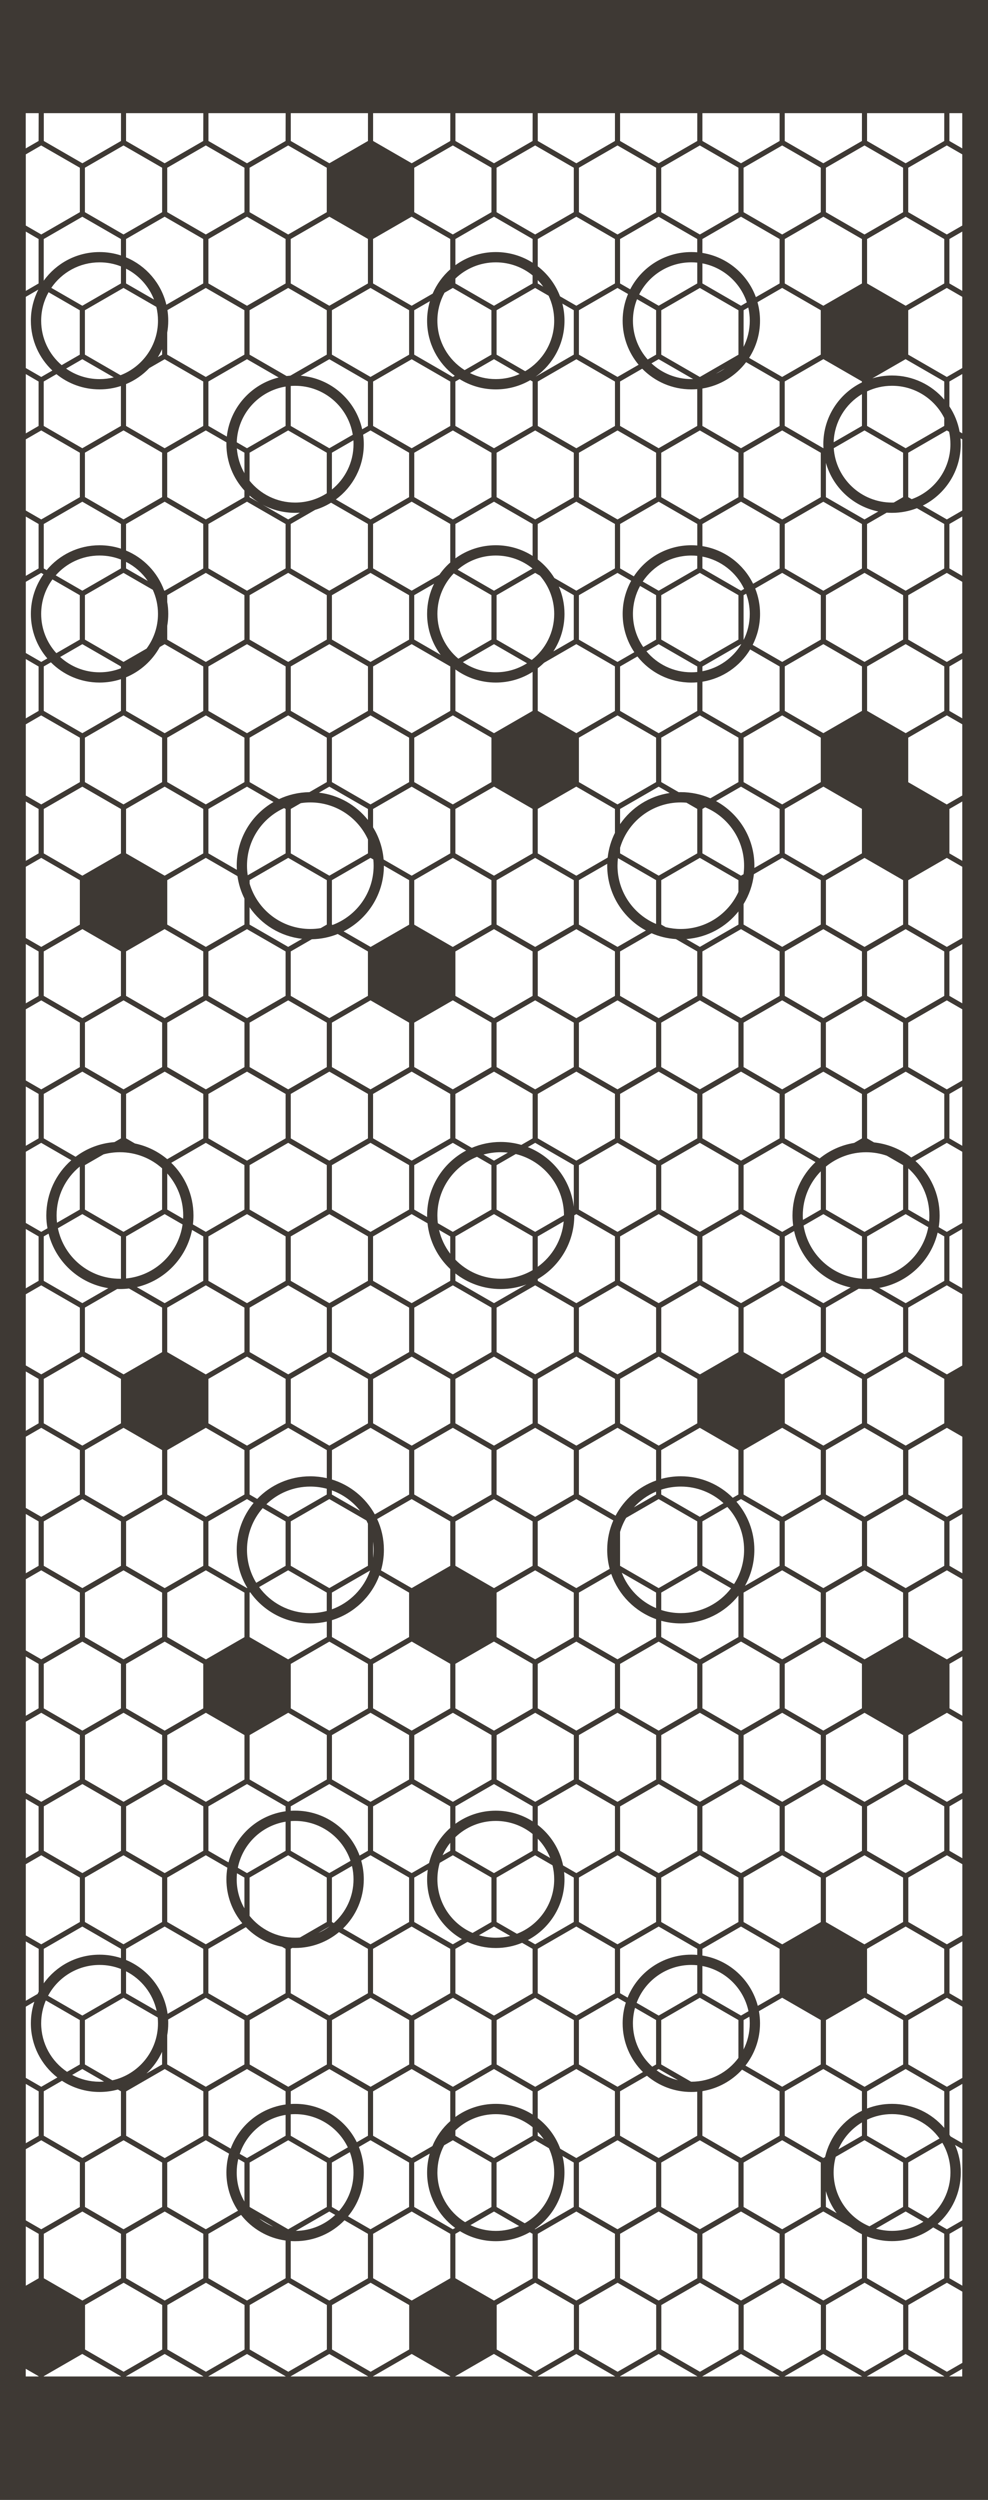<ns0:svg xmlns:dc="http://purl.org/dc/elements/1.1/" xmlns:ns0="http://www.w3.org/2000/svg" xmlns:ns1="http://sodipodi.sourceforge.net/DTD/sodipodi-0.dtd" xmlns:ns2="http://www.inkscape.org/namespaces/inkscape" xmlns:ns4="http://creativecommons.org/ns#" xmlns:rdf="http://www.w3.org/1999/02/22-rdf-syntax-ns#" height="128.5mm" id="svg10626" version="1.1" viewBox="0 0 50.8 128.5" width="50.8mm" ns1:docname="bees.svg" ns2:version="1.1 (c4e8f9e, 2021-05-24)">
  <ns0:defs id="defs10630" />
  <ns1:namedview bordercolor="#eeeeee" borderopacity="1" id="namedview10628" pagecolor="#505050" showborder="false" showgrid="false" showguides="false" units="mm" ns2:current-layer="g10847" ns2:cx="21.251938" ns2:cy="237.83419" ns2:document-rotation="0" ns2:document-units="mm" ns2:pagecheckerboard="true" ns2:pageopacity="0.97647059" ns2:pageshadow="0" ns2:window-height="1003" ns2:window-maximized="0" ns2:window-width="1328" ns2:window-x="0" ns2:window-y="25" ns2:zoom="1.5998541" />
  
  <ns0:title id="title10525">Artboard</ns0:title>
  <ns0:desc id="desc10527">Created with Sketch.</ns0:desc>
  <ns0:g id="g10839" style="display:inline" ns2:groupmode="layer" ns2:label="F.Cu">
    <ns0:path d="M 1.323,122.154 H 1.984 v -0.014 L 1.323,121.759 Z m 4.895,0 v -0.01 l -1.988,-1.147 -1.981,1.143 v 0.014 z m 4.233,0 v -0.01 l -1.984,-1.145 -1.984,1.145 v 0.01 z m 4.233,0 v -0.01 L 12.7,121 l -1.984,1.145 v 0.01 z m 4.233,0 v -0.01 l -1.984,-1.145 -1.984,1.145 v 0.01 z m 4.233,0 v -0.014 l -1.981,-1.143 -1.988,1.147 v 0.01 z m 4.233,0 v -0.01 l -1.988,-1.147 -1.981,1.143 v 0.014 z m 4.233,0 v -0.01 l -1.984,-1.145 -1.984,1.145 v 0.01 z m 4.233,0 v -0.01 l -1.984,-1.145 -1.984,1.145 v 0.01 z m 4.233,0 v -0.01 L 38.1,121 l -1.984,1.145 v 0.01 z m 4.233,0 v -0.01 l -1.984,-1.145 -1.984,1.145 v 0.01 z m 4.233,0 v -0.01 l -1.984,-1.145 -1.984,1.145 v 0.01 z m 0.926,0 v -0.391 l -0.661,0.382 v 0.01 z M 50.8,1.06e-6 V 128.5 H 0 V 1.06e-6 Z M 49.477,70.19 v -3.664 l -0.794,-0.458 -1.984,1.145 v 2.285 l 1.988,1.147 z m 0,-3.97 V 63.171 l -0.661,0.382 v 2.285 z m 0,-3.358 v -3.659 l -0.794,-0.458 -1.614,0.931 c 0.764,0.692 1.244,1.691 1.244,2.803 0,0.204 -0.016,0.405 -0.047,0.6 l 0.418,0.241 z m 0,-3.966 v -3.049 l -0.661,0.382 v 2.285 z m 0,-3.358 v -3.659 l -0.794,-0.458 -1.984,1.145 v 2.285 l 1.984,1.145 z m 0,-3.966 v -3.049 l -0.661,0.382 v 2.285 z m 0,-3.358 v -3.659 l -0.794,-0.458 -1.984,1.145 v 2.285 l 1.984,1.145 z m 0,-3.966 v -3.049 l -0.661,0.382 v 2.285 z m 0,-3.358 V 37.23 l -0.794,-0.458 -1.984,1.145 v 2.29 l 1.981,1.143 z m 0,-3.966 v -3.049 l -0.661,0.382 v 2.285 z m 0,-3.358 v -3.659 l -0.794,-0.458 -1.984,1.145 v 2.285 l 1.984,1.145 z m 0,-3.966 v -3.049 l -0.661,0.382 v 2.285 z m 0,-3.358 v -3.659 l -0.092,-0.053 c 0.008,0.099 0.013,0.2 0.013,0.302 0,1.381 -0.793,2.576 -1.949,3.156 l 1.235,0.712 z m 0,-3.966 v -3.049 l -0.661,0.382 v 1.28 c 0.257,0.389 0.439,0.832 0.525,1.308 z m 0,-3.358 v -3.659 l -0.794,-0.458 -1.984,1.145 v 2.285 l 1.984,1.145 z m 0,-3.966 v -3.049 l -0.661,0.382 v 2.285 z m 0,-3.358 V 7.935 l -0.794,-0.458 -1.984,1.145 v 2.285 l 1.984,1.145 z m 0,-3.966 V 5.817 H 48.816 V 7.247 Z M 48.551,5.817 h -3.969 v 1.43 l 1.984,1.145 1.984,-1.145 z m -4.233,0 h -3.969 v 1.43 l 1.984,1.145 1.984,-1.145 z m -4.233,0 H 36.116 V 7.247 L 38.1,8.392 40.084,7.247 Z m -4.233,0 h -3.969 v 1.43 l 1.984,1.145 1.984,-1.145 z m -4.233,0 h -3.969 v 1.43 l 1.984,1.145 1.984,-1.145 z m -4.233,0 h -3.969 V 7.247 L 25.4,8.392 27.384,7.247 Z m -4.233,0 h -3.969 v 1.43 l 1.984,1.145 1.984,-1.145 z m -4.233,0 h -3.969 v 1.43 l 1.984,1.145 1.984,-1.145 z m -4.233,0 h -3.969 V 7.247 L 12.7,8.392 14.684,7.247 Z m -4.233,0 H 6.482 v 1.43 l 1.984,1.145 1.984,-1.145 z m -4.233,0 h -3.969 v 1.43 l 1.984,1.145 1.984,-1.145 z m -4.233,0 H 1.323 V 7.628 L 1.984,7.247 Z m -0.661,2.118 v 3.659 l 0.794,0.458 1.984,-1.145 V 8.622 L 2.117,7.477 Z m 0,3.969 V 14.952 L 1.984,14.571 v -2.285 z m 0,3.355 v 3.659 l 0.794,0.458 0.572,-0.33 C 2.01,18.403 1.587,17.494 1.587,16.486 c 0,-0.576 0.138,-1.12 0.383,-1.601 z m 0,3.969 v 3.049 L 1.984,21.895 v -2.285 z m 0,3.355 v 3.659 l 0.794,0.458 1.984,-1.145 v -2.285 l -1.984,-1.145 z m 0,3.969 v 3.049 L 1.984,29.219 v -2.285 z m 0,3.355 v 3.659 l 0.794,0.458 0.312,-0.18 C 1.904,33.228 1.587,32.429 1.587,31.557 c 0,-0.76 0.24,-1.463 0.649,-2.039 l -0.119,-0.069 z m 0,3.969 v 3.049 L 1.984,36.543 v -2.285 z m 0,3.355 v 3.659 l 0.794,0.458 1.984,-1.145 V 37.917 L 2.117,36.773 Z m 0,3.969 v 3.049 L 1.984,43.867 v -2.285 z m 0,3.355 v 3.659 l 0.794,0.458 1.984,-1.145 v -2.285 l -1.984,-1.145 z m 0,3.969 v 3.049 L 1.984,51.191 v -2.285 z m 0,3.355 v 3.659 l 0.794,0.458 1.984,-1.145 v -2.285 l -1.984,-1.145 z m 0,3.969 v 3.049 L 1.984,58.514 v -2.285 z m 0,3.355 v 3.659 l 0.794,0.458 0.321,-0.185 C 2.401,62.921 2.381,62.702 2.381,62.478 c 0,-1.131 0.497,-2.147 1.285,-2.84 L 2.117,58.744 Z m 0,3.969 v 3.049 L 1.984,65.838 v -2.285 z m 0,3.355 v 3.659 l 0.794,0.458 1.984,-1.145 v -2.285 l -1.984,-1.145 z m 0,3.969 V 73.544 L 1.984,73.162 v -2.285 z m 0,3.355 v 3.659 l 0.794,0.458 1.984,-1.145 v -2.285 l -1.984,-1.145 z m 0,3.969 v 3.049 L 1.984,80.486 v -2.285 z m 0,3.355 v 3.659 l 0.794,0.458 1.984,-1.145 v -2.285 l -1.984,-1.145 z m 0,3.969 v 3.049 L 1.984,87.81 v -2.285 z m 0,3.355 v 3.659 l 0.794,0.458 1.984,-1.145 v -2.285 l -1.984,-1.145 z m 0,3.969 v 3.049 L 1.984,95.134 v -2.285 z m 0,3.355 v 3.659 l 0.794,0.458 1.984,-1.145 V 96.509 l -1.984,-1.145 z m 0,3.969 v 3.049 l 0.604,-0.348 c 0.018,-0.039 0.038,-0.077 0.058,-0.116 v -2.203 z m 0,3.355 v 3.659 l 0.794,0.458 0.829,-0.478 C 2.119,106.139 1.587,105.133 1.587,104.003 c 0,-0.389 0.063,-0.763 0.179,-1.113 z m 0,3.969 v 3.049 l 0.661,-0.382 v -2.285 z m 0,3.355 v 3.659 l 0.794,0.458 1.984,-1.145 v -2.285 l -1.984,-1.145 z m 0,3.969 v 3.049 l 0.661,-0.382 v -2.285 z m 48.154,7.014 v -3.659 l -0.794,-0.458 -1.984,1.145 v 2.285 l 1.984,1.145 z m 0,-3.966 v -3.049 l -0.661,0.382 v 2.285 z m 0,-3.358 v -3.659 l -0.376,-0.217 c 0.191,0.434 0.296,0.913 0.296,1.417 0,1.052 -0.46,1.996 -1.19,2.642 l 0.476,0.274 z m 0,-3.966 v -3.049 l -0.661,0.382 v 2.232 c 0.018,0.028 0.037,0.056 0.054,0.085 z m 0,-3.358 v -3.659 l -0.794,-0.458 -1.984,1.145 v 2.285 l 1.984,1.145 z m 0,-3.966 v -3.049 l -0.661,0.382 v 2.285 z m 0,-3.358 v -3.659 l -0.794,-0.458 -1.984,1.145 v 2.285 l 1.984,1.145 z m 0,-3.966 v -3.049 l -0.661,0.382 v 2.285 z m 0,-3.358 v -3.659 l -0.794,-0.458 -1.984,1.145 v 2.285 l 1.984,1.145 z m 0,-3.966 v -3.049 l -0.661,0.382 v 2.285 z m 0,-3.358 v -3.659 l -0.794,-0.458 -1.984,1.145 v 2.29 l 1.981,1.143 z m 0,-3.966 v -3.049 l -0.661,0.382 v 2.285 z m 0,-3.358 v -3.659 l -0.794,-0.458 -1.984,1.145 v 2.285 l 1.984,1.145 z M 5.85,19.397 4.233,18.464 3.399,18.946 c 0.487,0.341 1.08,0.541 1.72,0.541 0.252,0 0.497,-0.031 0.73,-0.089 z m 0.347,-0.11 c 1.126,-0.433 1.926,-1.524 1.926,-2.802 0,-0.245 -0.029,-0.483 -0.085,-0.711 l -1.688,-0.974 -1.984,1.145 v 2.285 z m 1.723,-3.887 c -0.268,-0.69 -0.784,-1.256 -1.438,-1.59 v 0.76 z M 6.218,13.692 C 5.878,13.558 5.507,13.485 5.12,13.485 c -1.031,0 -1.941,0.519 -2.482,1.311 l 1.595,0.92 1.984,-1.145 z M 2.498,15.021 c -0.243,0.433 -0.381,0.933 -0.381,1.465 0,0.914 0.409,1.732 1.053,2.283 l 0.931,-0.537 v -2.285 z m 0.403,4.212 -0.653,0.377 v 2.285 l 1.984,1.145 1.984,-1.145 V 19.841 C 5.872,19.954 5.503,20.015 5.12,20.015 c -0.84,0 -1.612,-0.293 -2.218,-0.783 z m -0.653,-4.804 c 0.641,-0.892 1.688,-1.473 2.871,-1.473 0.383,0 0.752,0.061 1.098,0.174 v -0.844 l -1.984,-1.145 -1.984,1.145 z m 4.233,-1.201 c 1.029,0.43 1.81,1.333 2.073,2.436 l 1.895,-1.094 v -2.285 l -1.984,-1.145 -1.984,1.145 z m 2.128,2.711 c 0.028,0.178 0.042,0.361 0.042,0.546 0,0.209 -0.018,0.413 -0.053,0.612 v 1.133 l 1.984,1.145 1.984,-1.145 V 15.945 L 10.583,14.801 Z M 8.334,17.95 C 8.27,18.091 8.196,18.227 8.115,18.358 l 0.22,-0.127 z m -0.656,0.969 c -0.335,0.351 -0.741,0.634 -1.196,0.824 v 2.152 l 1.984,1.145 1.984,-1.145 v -2.285 l -1.984,-1.145 z m -1.46,15.431 v -0.093 l -1.984,-1.145 -1.141,0.658 c 0.534,0.489 1.246,0.787 2.027,0.787 0.388,0 0.758,-0.073 1.098,-0.207 z m 1.317,-1.01 c 0.369,-0.499 0.588,-1.116 0.588,-1.784 0,-0.442 -0.096,-0.862 -0.267,-1.239 l -1.505,-0.869 -1.984,1.145 v 2.285 l 1.984,1.145 z m 0.064,-3.477 C 7.316,29.45 6.932,29.111 6.482,28.882 v 0.337 z M 6.218,28.762 c -0.34,-0.134 -0.71,-0.207 -1.098,-0.207 -0.898,0 -1.704,0.394 -2.255,1.019 l 1.368,0.789 1.984,-1.145 z m -3.521,1.021 c -0.365,0.497 -0.58,1.11 -0.58,1.773 0,0.777 0.295,1.484 0.78,2.017 l 1.205,-0.695 v -2.285 z m -0.081,4.262 -0.366,0.211 v 2.285 l 1.984,1.145 1.984,-1.145 v -1.63 c -0.346,0.113 -0.715,0.174 -1.098,0.174 -0.979,0 -1.865,-0.398 -2.504,-1.041 z M 2.399,29.305 c 0.648,-0.781 1.626,-1.278 2.721,-1.278 0.383,0 0.752,0.061 1.098,0.174 v -1.267 l -1.984,-1.145 -1.984,1.145 v 2.285 z m 4.083,-1.006 c 0.905,0.379 1.619,1.123 1.957,2.049 l 0.027,0.016 1.984,-1.145 v -2.285 l -1.984,-1.145 -1.984,1.145 z m 2.117,2.645 c 0.035,0.199 0.053,0.403 0.053,0.612 0,0.209 -0.018,0.413 -0.053,0.612 v 0.71 l 1.984,1.145 1.984,-1.145 v -2.285 l -1.984,-1.145 -1.984,1.145 z m -0.383,2.313 c -0.383,0.696 -0.995,1.248 -1.733,1.557 v 1.728 l 1.984,1.145 1.984,-1.145 V 34.257 L 8.467,33.112 Z m -1.998,32.473 v -2.177 l -1.984,-1.145 -1.257,0.725 c 0.303,1.482 1.615,2.597 3.188,2.597 0.018,0 0.035,-1.4e-4 0.053,-5.29e-4 z m 0.265,-0.015 C 7.978,65.571 9.178,64.414 9.387,62.939 l -0.92,-0.531 -1.984,1.145 z m 2.933,-3.07 c 0.003,-0.055 0.004,-0.111 0.004,-0.167 0,-0.828 -0.31,-1.584 -0.82,-2.159 v 1.855 z M 8.334,60.054 C 7.759,59.539 6.998,59.226 6.165,59.226 c -0.29,0 -0.572,0.038 -0.839,0.109 l -0.96,0.554 v 2.285 l 1.984,1.145 1.984,-1.145 z m -4.233,-0.091 c -0.727,0.596 -1.191,1.501 -1.191,2.515 0,0.126 0.007,0.249 0.021,0.371 L 4.101,62.175 Z M 6.023,66.257 4.366,67.213 v 2.285 l 1.988,1.147 1.981,-1.143 v -2.29 l -1.703,-0.982 c -0.153,0.019 -0.309,0.029 -0.467,0.029 -0.047,0 -0.095,-7.94e-4 -0.141,-0.003 z M 5.569,66.213 C 4.07,65.976 2.864,64.86 2.497,63.41 l -0.248,0.143 v 2.285 l 1.984,1.145 z M 3.887,59.459 c 0.563,-0.425 1.249,-0.697 1.996,-0.752 l 0.335,-0.193 v -2.285 l -1.984,-1.145 -1.984,1.145 v 2.285 z m 3.049,-0.683 c 0.624,0.129 1.192,0.412 1.663,0.807 l 1.853,-1.069 v -2.285 l -1.984,-1.145 -1.984,1.145 v 2.285 z m 1.869,0.994 c 0.705,0.687 1.143,1.646 1.143,2.708 0,0.155 -0.009,0.308 -0.028,0.459 l 0.663,0.382 1.984,-1.145 v -2.285 l -1.984,-1.145 z m 1.07,3.451 c -0.289,1.449 -1.406,2.6 -2.838,2.938 l 1.43,0.825 1.984,-1.145 V 63.553 Z M 27.384,65.288 V 63.553 L 25.4,62.408 23.416,63.553 v 1.198 c 0.591,0.605 1.416,0.98 2.328,0.98 0.598,0 1.159,-0.161 1.64,-0.443 z m 0.265,-0.172 c 0.74,-0.535 1.246,-1.374 1.335,-2.333 l -1.335,0.77 z m 1.349,-2.651 C 28.992,60.942 27.938,59.666 26.52,59.319 l -0.988,0.57 v 2.285 l 1.984,1.145 z m -2.884,-3.218 c -0.122,-0.014 -0.245,-0.021 -0.37,-0.021 -0.306,0 -0.603,0.042 -0.884,0.121 L 25.4,59.659 Z m -1.588,0.214 c -1.194,0.482 -2.037,1.651 -2.037,3.017 0,0.134 0.008,0.267 0.024,0.397 l 0.77,0.444 1.984,-1.145 v -2.285 z m -1.952,3.759 c 0.105,0.451 0.305,0.866 0.576,1.224 v -0.891 z m 0.841,2.239 v 0.379 L 25.4,66.983 27.066,66.022 c -0.411,0.153 -0.857,0.237 -1.322,0.237 -0.878,0 -1.686,-0.299 -2.328,-0.8 z M 23.151,65.232 C 22.509,64.628 22.078,63.803 21.981,62.878 l -0.815,-0.47 -1.984,1.145 v 2.285 l 1.984,1.145 1.984,-1.145 z m -1.19,-2.675 c -5.3e-4,-0.026 -7.97e-4,-0.052 -7.97e-4,-0.078 0,-1.447 0.813,-2.703 2.007,-3.339 l -0.684,-0.395 -1.984,1.145 v 2.285 z m 2.297,-3.556 c 0.456,-0.195 0.959,-0.303 1.486,-0.303 0.369,0 0.725,0.053 1.062,0.151 l 0.579,-0.334 V 56.229 L 25.4,55.084 23.416,56.229 v 2.285 z m 2.881,-0.038 c 1.266,0.502 2.197,1.667 2.363,3.066 v -2.14 l -1.984,-1.145 z m 2.389,3.507 c 8e-6,0.003 1.1e-5,0.006 1.1e-5,0.009 0,1.394 -0.755,2.612 -1.879,3.267 v 0.093 l 1.984,1.145 1.984,-1.145 v -2.285 l -1.984,-1.145 -0.106,0.061 z m 15.055,3.261 c 1.569,-0.025 2.868,-1.159 3.146,-2.652 l -1.162,-0.67 -1.984,1.145 z m 3.187,-2.938 c 0.01,-0.103 0.015,-0.208 0.015,-0.314 0,-0.963 -0.419,-1.829 -1.085,-2.424 v 2.12 z m -2.175,-3.388 c -0.333,-0.115 -0.691,-0.178 -1.064,-0.178 -0.783,0 -1.502,0.277 -2.064,0.737 v 2.211 l 1.984,1.145 1.984,-1.145 v -2.285 z m -3.392,0.802 c -0.573,0.586 -0.926,1.388 -0.926,2.272 0,0.076 0.003,0.151 0.008,0.226 l 0.918,-0.53 z m -0.885,2.789 c 0.237,1.483 1.476,2.631 3.002,2.729 v -2.171 l -1.984,-1.145 z m 2.835,3.246 -1.686,0.972 v 2.285 l 1.984,1.145 1.984,-1.145 v -2.285 l -1.666,-0.961 c -0.079,0.005 -0.159,0.007 -0.239,0.007 -0.128,0 -0.254,-0.006 -0.378,-0.019 z m -0.418,-0.065 c -1.45,-0.31 -2.592,-1.451 -2.903,-2.9 l -0.481,0.278 v 2.285 l 1.984,1.145 z m -2.953,-3.181 c -0.023,-0.169 -0.035,-0.341 -0.035,-0.516 0,-1.082 0.454,-2.057 1.183,-2.746 l -1.712,-0.988 -1.984,1.145 v 2.285 l 1.984,1.145 z m 1.358,-3.447 c 0.501,-0.409 1.109,-0.691 1.775,-0.8 l 0.403,-0.233 v -2.285 l -1.984,-1.145 -1.984,1.145 v 2.285 z m 2.798,-0.828 c 0.718,0.077 1.375,0.354 1.916,0.775 l 1.698,-0.98 v -2.285 l -1.984,-1.145 -1.984,1.145 v 2.285 z m 3.273,4.637 c -0.345,1.449 -1.525,2.575 -3.003,2.843 l 1.36,0.784 1.984,-1.145 V 63.553 Z M 37.968,45.845 v -0.604 l -1.984,-1.145 -1.984,1.145 v 2.285 l 0.226,0.131 c 0.25,0.061 0.511,0.094 0.779,0.094 1.317,0 2.451,-0.782 2.963,-1.906 z m 0.262,-0.909 c 0.019,-0.143 0.029,-0.289 0.029,-0.438 0,-1.351 -0.825,-2.51 -1.999,-3.001 l -0.144,0.083 v 2.285 L 38.1,45.011 Z m -2.936,-3.677 c -0.095,-0.008 -0.192,-0.013 -0.289,-0.013 -1.477,0 -2.725,0.984 -3.122,2.331 v 0.288 l 1.984,1.145 1.984,-1.145 v -2.285 z m -3.521,2.85 c -0.015,0.128 -0.023,0.258 -0.023,0.389 0,1.346 0.818,2.501 1.984,2.995 v -2.253 z m 2.98,4.162 c -0.442,-0.029 -0.864,-0.134 -1.251,-0.301 l -1.62,0.935 v 2.285 l 1.984,1.145 1.984,-1.145 V 48.905 Z M 33.211,47.829 c -1.185,-0.639 -1.99,-1.89 -1.99,-3.33 0,-0.033 5.29e-4,-0.065 0.001,-0.098 l -1.457,0.84 v 2.285 L 31.75,48.672 33.211,47.829 Z m -1.967,-3.747 c 0.05,-0.452 0.179,-0.881 0.374,-1.271 v -1.23 l -1.988,-1.147 -1.981,1.143 v 2.29 l 1.984,1.145 z m 0.639,-1.72 c 0.579,-0.844 1.492,-1.441 2.548,-1.601 l -0.564,-0.325 -1.984,1.145 z m 3.012,-1.643 c 0.036,-0.001 0.073,-0.002 0.11,-0.002 0.541,0 1.055,0.113 1.52,0.317 l 1.443,-0.833 v -2.285 l -1.984,-1.145 -1.984,1.145 v 2.285 z m 1.92,0.458 c 1.176,0.641 1.974,1.888 1.974,3.321 0,0.039 -5.29e-4,0.078 -0.002,0.116 l 1.298,-0.749 V 41.581 L 38.1,40.436 Z m 1.949,3.757 c -0.064,0.559 -0.25,1.08 -0.531,1.537 v 1.054 l 1.984,1.145 1.984,-1.145 v -2.285 l -1.984,-1.145 z m -0.795,1.915 c -0.638,0.802 -1.596,1.34 -2.681,1.42 l 0.697,0.402 1.984,-1.145 z m -21.48,0.858 0.314,-0.181 v -2.285 l -1.984,-1.145 -1.984,1.145 v 0.179 c 0.397,1.348 1.645,2.331 3.122,2.331 0.182,0 0.36,-0.015 0.533,-0.043 z m 0.61,-0.163 c 1.234,-0.462 2.112,-1.652 2.112,-3.046 0,-0.108 -0.005,-0.215 -0.016,-0.32 L 19.05,44.096 17.066,45.241 v 2.285 z m 1.821,-4.392 c -0.512,-1.124 -1.646,-1.906 -2.963,-1.906 -0.166,0 -0.33,0.012 -0.49,0.037 l -0.516,0.298 v 2.285 l 1.984,1.145 1.984,-1.145 z M 14.608,41.537 C 13.483,42.049 12.7,43.183 12.7,44.499 c 0,0.167 0.013,0.331 0.037,0.491 l 1.948,-1.124 v -2.285 z m 0.927,6.72 C 14.414,48.134 13.44,47.52 12.832,46.635 v 0.891 l 1.984,1.145 z M 12.568,46.187 c -0.178,-0.356 -0.301,-0.744 -0.359,-1.153 l -1.625,-0.938 -1.984,1.145 v 2.285 l 1.984,1.145 1.984,-1.145 z m -0.391,-1.477 c -0.004,-0.07 -0.006,-0.14 -0.006,-0.21 0,-1.4 0.761,-2.622 1.893,-3.276 L 12.7,40.436 10.716,41.581 v 2.285 z m 2.169,-3.634 c 0.475,-0.223 1.004,-0.351 1.562,-0.358 l 0.894,-0.516 v -2.285 l -1.984,-1.145 -1.984,1.145 v 2.285 z m 2.054,-0.332 c 1.018,0.119 1.912,0.642 2.518,1.404 V 41.581 L 16.933,40.436 Z m 2.783,1.782 c 0.3,0.489 0.492,1.051 0.542,1.654 l 1.442,0.832 1.984,-1.145 v -2.285 l -1.984,-1.145 -1.984,1.145 z m 0.556,1.968 c 3e-6,0.002 4e-6,0.004 4e-6,0.006 0,1.473 -0.843,2.749 -2.073,3.373 l 1.389,0.801 1.981,-1.143 v -2.29 z m -2.374,3.515 c -0.413,0.166 -0.861,0.261 -1.331,0.27 l -1.085,0.626 v 2.285 l 1.984,1.145 1.984,-1.145 v -2.285 z m 20.224,33.633 -1.605,-0.926 -1.984,1.145 v 0.897 c 0.317,0.103 0.655,0.158 1.005,0.158 1.053,0 1.989,-0.5 2.584,-1.275 z m 0.153,-0.218 c 0.327,-0.507 0.517,-1.111 0.517,-1.76 0,-0.85 -0.326,-1.624 -0.861,-2.204 l -1.282,0.74 v 2.285 z m -0.541,-4.159 c -0.579,-0.529 -1.35,-0.853 -2.197,-0.853 -0.351,0 -0.689,0.055 -1.005,0.158 v 0.252 l 1.984,1.145 z m -3.467,-0.596 c -0.438,0.186 -0.827,0.465 -1.142,0.812 l 1.142,-0.659 z m -1.538,1.35 c -0.133,0.225 -0.239,0.468 -0.314,0.724 v 1.743 l 1.984,1.145 1.984,-1.145 v -2.285 l -1.984,-1.145 z m -0.226,2.824 c 0.318,0.818 0.958,1.475 1.764,1.816 v -0.799 z m 2.029,2.467 v 0.836 l 1.984,1.145 1.984,-1.145 V 82.016 c -0.693,0.871 -1.763,1.43 -2.963,1.43 -0.348,0 -0.685,-0.047 -1.005,-0.135 z m -0.265,-0.083 c -1.079,-0.384 -1.931,-1.243 -2.306,-2.325 l -1.662,0.959 v 2.285 l 1.984,1.145 1.984,-1.145 z m -2.386,-2.586 c -0.083,-0.312 -0.128,-0.639 -0.128,-0.977 0,-0.537 0.112,-1.048 0.314,-1.511 l -1.902,-1.097 -1.984,1.145 v 2.285 l 1.984,1.145 z m 0.303,-2.731 c 0.439,-0.836 1.182,-1.488 2.083,-1.809 v -1.565 l -1.984,-1.145 -1.984,1.145 v 2.285 z m 2.347,-1.892 c 0.32,-0.088 0.657,-0.135 1.005,-0.135 1.044,0 1.989,0.423 2.674,1.106 l 0.289,-0.167 v -2.285 l -1.984,-1.145 -1.984,1.145 z m 3.867,1.172 c 0.574,0.663 0.922,1.528 0.922,2.474 0,0.671 -0.175,1.301 -0.482,1.848 l 1.778,-1.026 V 78.201 L 38.1,77.056 Z m -21.065,5.615 v -0.944 l -1.984,-1.145 -1.494,0.862 c 0.592,0.811 1.55,1.339 2.632,1.339 0.293,0 0.577,-0.039 0.847,-0.111 z m 0.265,-0.083 c 0.919,-0.334 1.646,-1.07 1.965,-1.995 l -1.965,1.134 z m 2.117,-2.641 c 0.017,-0.136 0.026,-0.275 0.026,-0.417 0,-0.141 -0.009,-0.28 -0.026,-0.417 z m -0.265,-1.763 c -0.025,-0.055 -0.052,-0.11 -0.08,-0.164 l -1.904,-1.099 -1.984,1.145 v 2.285 l 1.984,1.145 1.984,-1.145 z M 18.517,77.66 c -0.372,-0.475 -0.874,-0.843 -1.452,-1.053 v 0.216 z m -1.716,-1.137 c -0.27,-0.072 -0.554,-0.111 -0.847,-0.111 -0.876,0 -1.672,0.346 -2.257,0.909 l 1.119,0.646 1.984,-1.145 z m -3.294,0.998 C 13.004,78.094 12.7,78.844 12.7,79.665 c 0,0.62 0.174,1.2 0.475,1.693 l 1.509,-0.871 v -2.285 z m -0.644,4.323 -0.03,0.017 v 2.29 l 1.981,1.143 1.988,-1.147 V 83.351 c -0.272,0.062 -0.556,0.095 -0.847,0.095 -1.278,0 -2.407,-0.633 -3.092,-1.602 z m -0.146,-0.222 c -0.346,-0.571 -0.546,-1.241 -0.546,-1.957 0,-0.917 0.327,-1.758 0.87,-2.412 L 12.7,77.056 10.716,78.201 v 2.285 L 12.7,81.631 Z m 0.507,-4.574 c 0.689,-0.718 1.658,-1.164 2.731,-1.164 0.291,0 0.574,0.033 0.847,0.095 v -1.442 l -1.984,-1.145 -1.984,1.145 v 2.285 z m 3.843,-0.999 c 0.946,0.29 1.734,0.941 2.204,1.792 l 1.765,-1.018 v -2.285 l -1.984,-1.145 -1.984,1.145 z m 2.325,2.031 c 0.223,0.482 0.347,1.018 0.347,1.584 0,0.367 -0.052,0.721 -0.15,1.056 l 1.578,0.911 1.984,-1.145 v -2.285 l -1.984,-1.145 z m 0.113,2.897 c -0.407,1.098 -1.31,1.956 -2.438,2.302 v 0.867 L 19.05,85.292 21.034,84.147 v -2.285 z M 16.801,25.354 v -2.084 l -1.984,-1.145 -1.984,1.145 v 1.441 c 0.55,0.684 1.395,1.122 2.342,1.122 0.6,0 1.158,-0.176 1.627,-0.478 z m 0.265,-0.192 c 0.678,-0.55 1.111,-1.39 1.111,-2.331 0,-0.067 -0.002,-0.133 -0.006,-0.199 l -1.105,0.637 z m 1.072,-2.817 c -0.233,-1.426 -1.471,-2.514 -2.964,-2.514 -0.076,0 -0.151,0.003 -0.225,0.008 v 2.056 l 1.984,1.145 z m -3.453,-2.475 c -1.395,0.229 -2.466,1.418 -2.512,2.865 L 12.7,23.04 14.684,21.895 Z m -2.506,3.175 c 0.033,0.463 0.17,0.897 0.389,1.278 v -1.054 z m 1.325,2.897 1.314,0.758 0.602,-0.347 c -0.081,0.005 -0.162,0.008 -0.244,0.008 -0.604,0 -1.173,-0.152 -1.671,-0.419 z M 13.319,25.836 C 13.146,25.729 12.984,25.608 12.832,25.474 v 0.081 z m -0.752,-0.622 c -0.575,-0.628 -0.926,-1.464 -0.926,-2.383 0,-0.032 4.23e-4,-0.064 0.001,-0.095 l -1.06,-0.611 -1.984,1.145 v 2.285 l 1.984,1.145 1.984,-1.145 z m -0.905,-2.773 c 0.163,-1.483 1.245,-2.689 2.665,-3.038 L 12.7,18.464 l -1.984,1.145 v 2.285 z m 3.072,-3.113 c 0.065,-0.008 0.131,-0.014 0.197,-0.019 l 1.87,-1.079 V 15.945 L 14.817,14.801 12.832,15.945 v 2.285 z m 0.728,-0.015 c 1.558,0.126 2.83,1.262 3.16,2.752 l 0.295,-0.17 v -2.285 l -1.984,-1.145 z m 3.21,3.029 c 0.022,0.16 0.034,0.323 0.034,0.489 0,1.165 -0.565,2.199 -1.436,2.841 l 1.78,1.027 1.984,-1.145 V 23.269 L 19.05,22.125 Z m -1.65,3.497 c -0.253,0.155 -0.527,0.28 -0.817,0.368 l -1.257,0.725 v 2.285 l 1.984,1.145 1.984,-1.145 v -2.285 z M 26.719,19.226 25.4,18.464 24.164,19.177 c 0.401,0.198 0.852,0.309 1.329,0.309 0.437,0 0.852,-0.093 1.227,-0.261 z m 0.284,-0.146 c 0.893,-0.52 1.492,-1.487 1.492,-2.594 0,-0.461 -0.104,-0.897 -0.289,-1.287 l -0.689,-0.398 -1.984,1.145 v 2.285 z m 0.927,-4.346 C 27.845,14.614 27.751,14.502 27.649,14.397 v 0.174 z m -0.546,-0.579 c -0.516,-0.419 -1.175,-0.67 -1.892,-0.67 -0.806,0 -1.538,0.317 -2.077,0.834 v 0.253 l 1.984,1.145 1.984,-1.145 z m -4.528,0.892 c -0.234,0.427 -0.367,0.917 -0.367,1.439 0,1.069 0.56,2.008 1.402,2.539 l 1.376,-0.794 v -2.285 l -1.984,-1.145 z m 0.774,4.439 -0.215,0.124 v 2.285 L 25.4,23.04 27.384,21.895 v -2.285 l -0.12,-0.069 c -0.521,0.302 -1.126,0.475 -1.772,0.475 -0.684,0 -1.322,-0.194 -1.862,-0.53 z m -0.246,-0.168 c -0.864,-0.643 -1.424,-1.673 -1.424,-2.832 0,-0.349 0.051,-0.687 0.145,-1.006 l -0.807,0.466 v 2.285 l 1.984,1.145 z m -1.138,-4.225 c 0.207,-0.481 0.518,-0.907 0.905,-1.25 v -1.558 l -1.988,-1.147 -1.981,1.143 v 2.29 l 1.984,1.145 z m 1.17,-1.463 c 0.583,-0.424 1.301,-0.674 2.077,-0.674 0.696,0 1.345,0.201 1.892,0.548 V 12.285 L 25.4,11.14 l -1.984,1.145 z m 4.233,0.059 c 0.512,0.395 0.913,0.928 1.147,1.543 l 0.838,0.483 1.984,-1.145 v -2.285 l -1.984,-1.145 -1.984,1.145 z m 1.266,1.917 c 0.072,0.281 0.11,0.575 0.11,0.878 0,1.187 -0.587,2.238 -1.486,2.878 l 1.962,-1.132 v -2.285 z m 6.722,3.878 -1.77,-1.021 -0.37,0.214 c 0.537,0.502 1.258,0.809 2.051,0.809 0.03,0 0.06,-4.5e-4 0.089,-0.001 z m 1.171,-0.275 0.466,-0.269 c -0.146,0.103 -0.302,0.193 -0.466,0.269 z m 1.425,-1.38 c 0.203,-0.404 0.318,-0.861 0.318,-1.344 0,-0.233 -0.027,-0.461 -0.077,-0.679 l -0.24,0.139 z m 0.166,-2.287 C 38.061,14.522 37.19,13.744 36.116,13.538 v 1.032 L 38.1,15.716 Z m -2.548,-2.043 c -0.1,-0.01 -0.202,-0.015 -0.304,-0.015 -1.173,0 -2.189,0.672 -2.683,1.652 l 1.003,0.579 1.984,-1.145 z m -3.097,1.88 c -0.136,0.342 -0.21,0.715 -0.21,1.106 0,0.766 0.287,1.464 0.759,1.994 l 0.432,-0.249 v -2.285 z m 0.266,3.573 -1.138,0.657 v 2.285 l 1.984,1.145 1.984,-1.145 v -1.892 c -0.1,0.009 -0.202,0.013 -0.304,0.013 -0.99,0 -1.885,-0.407 -2.526,-1.063 z M 32.836,18.749 c -0.513,-0.613 -0.822,-1.402 -0.822,-2.264 0,-0.487 0.099,-0.951 0.277,-1.373 L 31.75,14.801 29.766,15.945 v 2.285 l 1.984,1.145 z m -0.432,-3.877 c 0.586,-1.138 1.773,-1.916 3.142,-1.916 0.103,0 0.204,0.004 0.304,0.013 v -0.683 l -1.984,-1.145 -1.984,1.145 v 2.285 z m 3.711,-1.871 c 1.273,0.206 2.318,1.092 2.75,2.273 l 1.219,-0.703 V 12.285 L 38.1,11.14 l -1.984,1.145 z m 2.833,2.531 c 0.085,0.303 0.13,0.623 0.13,0.953 0,0.704 -0.206,1.359 -0.561,1.91 l 1.699,0.98 1.984,-1.145 v -2.285 l -1.984,-1.145 z m -0.585,3.084 c -0.536,0.707 -1.333,1.206 -2.248,1.354 v 1.925 L 38.1,23.04 40.084,21.895 v -2.285 z m 7.593,7.215 0.478,-0.276 v -2.285 l -1.984,-1.145 -1.581,0.912 c 0.106,1.562 1.407,2.796 2.996,2.796 0.03,0 0.061,-4.49e-4 0.091,-0.001 z m 0.921,-0.173 c 1.161,-0.415 1.991,-1.524 1.991,-2.826 0,-0.219 -0.024,-0.433 -0.068,-0.639 l -0.117,-0.067 -1.984,1.145 v 2.285 z m 1.674,-4.171 c -0.493,-0.982 -1.511,-1.657 -2.686,-1.657 -0.459,0 -0.894,0.103 -1.283,0.287 v 1.777 l 1.984,1.145 1.984,-1.145 z m -4.233,-1.228 c -0.846,0.509 -1.42,1.424 -1.454,2.474 l 1.454,-0.839 z m 1.274,6.092 -1.01,0.583 v 2.285 l 1.984,1.145 1.984,-1.145 V 26.933 L 47.145,26.122 c -0.397,0.154 -0.828,0.239 -1.28,0.239 -0.092,0 -0.183,-0.004 -0.274,-0.01 z m -0.433,-0.06 C 43.861,26.027 42.822,25.053 42.466,23.792 v 1.763 l 1.984,1.145 z M 42.339,23.036 c -0.004,-0.068 -0.006,-0.136 -0.006,-0.205 0,-1.395 0.809,-2.6 1.984,-3.174 v -0.053 l -1.981,-1.143 -1.988,1.147 v 2.285 l 1.984,1.145 z m 2.514,-3.588 c 0.321,-0.096 0.661,-0.147 1.012,-0.147 1.075,0 2.038,0.48 2.686,1.237 v -0.929 l -1.988,-1.147 z m -9.002,15.094 v -0.285 l -1.984,-1.145 -0.629,0.363 c 0.551,0.661 1.381,1.082 2.309,1.082 0.103,0 0.204,-0.005 0.304,-0.015 z m 0.265,-0.039 c 0.844,-0.162 1.563,-0.677 1.996,-1.385 l -0.011,-0.006 -1.984,1.145 z m 2.125,-1.62 c 0.198,-0.4 0.309,-0.851 0.309,-1.327 0,-0.365 -0.065,-0.716 -0.185,-1.04 l -0.132,0.076 v 2.285 z m 0.02,-2.613 c -0.404,-0.849 -1.195,-1.479 -2.145,-1.661 v 0.609 L 38.1,30.364 Z M 35.851,28.571 c -0.1,-0.01 -0.202,-0.015 -0.304,-0.015 -1.042,0 -1.96,0.53 -2.499,1.336 l 0.819,0.472 1.984,-1.145 z m -2.94,1.547 c -0.234,0.427 -0.367,0.917 -0.367,1.438 0,0.633 0.196,1.219 0.53,1.703 l 0.66,-0.381 v -2.285 z m -0.137,3.625 -0.891,0.514 v 2.285 l 1.984,1.145 1.984,-1.145 v -1.469 c -0.1,0.009 -0.202,0.013 -0.304,0.013 -1.125,0 -2.126,-0.525 -2.773,-1.343 z m -0.159,-0.218 c -0.379,-0.562 -0.6,-1.24 -0.6,-1.969 0,-0.618 0.159,-1.198 0.438,-1.703 L 31.75,29.449 l -1.984,1.145 v 2.285 L 31.75,34.024 Z m -0.025,-3.899 c 0.631,-0.963 1.72,-1.6 2.958,-1.6 0.103,0 0.204,0.004 0.304,0.013 v -1.107 l -1.984,-1.145 -1.984,1.145 v 2.285 z m 3.527,-1.554 c 1.148,0.186 2.11,0.924 2.605,1.933 l 1.364,-0.787 V 26.933 L 38.1,25.788 36.116,26.933 Z m 2.713,2.177 c 0.161,0.404 0.25,0.845 0.25,1.307 0,0.573 -0.137,1.114 -0.379,1.592 l 1.517,0.875 1.984,-1.145 v -2.285 l -1.984,-1.145 z m -0.259,3.134 c -0.526,0.867 -1.414,1.489 -2.454,1.658 V 36.543 L 38.1,37.687 40.084,36.543 V 34.257 Z M 27.099,34.092 25.4,33.112 l -1.6,0.923 c 0.482,0.329 1.065,0.522 1.693,0.522 0.591,0 1.142,-0.171 1.606,-0.465 z m 0.242,-0.17 c 0.703,-0.549 1.155,-1.405 1.155,-2.366 0,-0.753 -0.277,-1.441 -0.735,-1.967 l -0.244,-0.141 -1.984,1.145 v 2.285 z m 0.039,-4.701 c -0.516,-0.417 -1.172,-0.666 -1.887,-0.666 -0.75,0 -1.436,0.275 -1.962,0.729 L 25.4,30.364 Z m -4.05,0.253 c -0.52,0.54 -0.84,1.273 -0.84,2.081 0,0.925 0.419,1.753 1.078,2.303 l 1.7,-0.981 v -2.285 z m 0.086,4.937 v 2.131 l 1.984,1.145 1.984,-1.145 v -2.005 c -0.547,0.347 -1.196,0.548 -1.892,0.548 -0.776,0 -1.494,-0.25 -2.077,-0.674 z m -0.758,-0.749 c -0.438,-0.588 -0.698,-1.317 -0.698,-2.107 0,-0.557 0.129,-1.083 0.359,-1.552 l -1.02,0.589 v 2.285 z m -0.065,-4.122 c 0.161,-0.231 0.348,-0.441 0.558,-0.627 v -1.981 l -1.984,-1.145 -1.984,1.145 v 2.285 l 1.984,1.145 z m 0.823,-0.84 c 0.583,-0.424 1.301,-0.674 2.077,-0.674 0.696,0 1.345,0.201 1.892,0.548 V 26.933 L 25.4,25.788 23.416,26.933 Z m 4.233,0.059 c 0.34,0.262 0.631,0.585 0.856,0.952 l 1.128,0.651 1.984,-1.145 v -2.285 l -1.984,-1.145 -1.984,1.145 z m 1.085,1.39 c 0.187,0.431 0.291,0.906 0.291,1.406 0,0.711 -0.211,1.373 -0.573,1.928 l 1.049,-0.605 v -2.285 z m -0.762,3.92 c -0.102,0.1 -0.209,0.194 -0.323,0.281 v 2.19 l 1.984,1.145 1.984,-1.145 v -2.285 l -1.984,-1.145 z m 19.507,80.131 -0.912,-0.526 -1.527,0.881 c 0.262,0.075 0.539,0.115 0.826,0.115 0.594,0 1.147,-0.172 1.613,-0.469 z m 0.241,-0.171 c 0.7,-0.549 1.149,-1.403 1.149,-2.361 0,-0.557 -0.152,-1.078 -0.416,-1.525 l -1.753,1.012 v 2.285 z m 0.587,-4.108 c -0.545,-0.759 -1.435,-1.253 -2.442,-1.253 -0.459,0 -0.894,0.103 -1.283,0.287 v 0.826 l 1.984,1.145 z m -3.989,-0.825 c -0.534,0.322 -0.96,0.805 -1.21,1.382 l 1.21,-0.698 z m -1.346,1.766 c -0.071,0.256 -0.109,0.527 -0.109,0.806 0,1.247 0.761,2.316 1.843,2.769 l 1.728,-0.997 v -2.285 l -1.984,-1.145 z m 1.61,4.095 v 2.146 l 1.984,1.145 1.984,-1.145 v -2.285 l -0.566,-0.326 c -0.59,0.443 -1.324,0.706 -2.12,0.706 -0.453,0 -0.885,-0.085 -1.283,-0.24 z m -0.265,-0.116 c -0.21,-0.102 -0.408,-0.225 -0.592,-0.365 l -1.392,-0.803 -1.984,1.145 v 2.285 l 1.984,1.145 1.984,-1.145 z m -1.298,-1.082 c -0.248,-0.337 -0.438,-0.719 -0.554,-1.131 v 0.812 z M 42.423,110.875 c 0.242,-1.048 0.95,-1.917 1.894,-2.378 v -1 l -1.984,-1.145 -1.984,1.145 v 2.285 l 1.984,1.145 z m 2.159,-2.494 c 0.398,-0.155 0.831,-0.24 1.283,-0.24 1.075,0 2.038,0.48 2.686,1.237 v -1.881 l -1.984,-1.145 -1.984,1.145 z m -6.615,-2.602 v -1.946 l -1.984,-1.145 -1.984,1.145 v 2.285 l 1.535,0.885 c 0.004,2e-5 0.009,3e-5 0.013,3e-5 0.993,0 1.874,-0.482 2.421,-1.225 z m 0.265,-0.432 c 0.203,-0.404 0.318,-0.861 0.318,-1.344 0,-0.116 -0.006,-0.23 -0.019,-0.342 l -0.298,0.172 z m 0.253,-1.967 c -0.248,-1.176 -1.185,-2.098 -2.37,-2.325 v 1.402 L 38.1,103.603 Z m -2.634,-2.364 c -0.1,-0.01 -0.202,-0.015 -0.304,-0.015 -1.288,0 -2.386,0.81 -2.813,1.948 l 1.133,0.654 1.984,-1.145 z m -3.201,2.19 c -0.069,0.253 -0.107,0.52 -0.107,0.795 0,0.885 0.383,1.68 0.993,2.23 l 0.198,-0.114 v -2.285 z m 1.108,3.207 c 0.323,0.24 0.697,0.416 1.102,0.511 l -0.994,-0.573 z m -0.493,0.284 -1.384,0.798 v 2.285 l 1.984,1.145 1.984,-1.145 v -2.262 c -0.1,0.009 -0.202,0.013 -0.304,0.013 -0.869,0 -1.665,-0.314 -2.281,-0.834 z m -0.207,-0.19 c -0.645,-0.639 -1.044,-1.526 -1.044,-2.505 0,-0.372 0.058,-0.731 0.164,-1.067 L 31.75,102.688 l -1.984,1.145 v 2.285 l 1.984,1.145 z m -0.788,-3.826 c 0.523,-1.295 1.793,-2.209 3.277,-2.209 0.103,0 0.204,0.004 0.304,0.013 v -0.313 l -1.984,-1.145 -1.984,1.145 v 2.285 z m 3.845,-2.163 c 1.383,0.224 2.497,1.25 2.848,2.586 l 1.121,-0.647 v -2.285 L 38.1,99.028 36.116,100.173 Z m 2.908,2.858 c 0.036,0.203 0.055,0.413 0.055,0.626 0,0.819 -0.279,1.573 -0.748,2.172 l 1.886,1.088 1.984,-1.145 v -2.285 l -1.984,-1.145 z m -0.869,3.007 c -0.52,0.568 -1.223,0.966 -2.016,1.1 l -0.023,0.013 v 2.285 l 1.984,1.145 1.984,-1.145 v -2.285 z M 26.233,99.509 25.4,99.028 24.627,99.474 c 0.274,0.082 0.565,0.127 0.866,0.127 0.256,0 0.504,-0.032 0.741,-0.092 z m 0.345,-0.11 c 1.122,-0.435 1.917,-1.524 1.917,-2.799 0,-0.249 -0.03,-0.49 -0.087,-0.721 l -0.892,-0.514 -1.984,1.145 v 2.285 z M 28.289,95.504 C 28.142,95.131 27.923,94.794 27.649,94.511 v 0.623 z m -0.905,-1.235 c -0.516,-0.419 -1.175,-0.67 -1.892,-0.67 -0.806,0 -1.538,0.317 -2.077,0.834 v 0.702 l 1.984,1.145 1.984,-1.145 z m -4.233,0.452 c -0.157,0.195 -0.29,0.411 -0.395,0.642 l 0.395,-0.228 z m -0.54,1.032 c -0.079,0.269 -0.121,0.553 -0.121,0.848 0,1.233 0.744,2.293 1.809,2.754 l 0.969,-0.559 V 96.509 l -1.984,-1.145 z m 1.424,4.064 -0.619,0.357 v 2.285 l 1.984,1.145 1.984,-1.145 v -2.285 l -0.539,-0.311 c -0.417,0.173 -0.873,0.268 -1.352,0.268 -0.52,0 -1.014,-0.112 -1.458,-0.314 z m -0.285,-0.145 c -1.068,-0.607 -1.789,-1.755 -1.789,-3.071 0,-0.167 0.012,-0.331 0.034,-0.492 l -0.695,0.401 v 2.285 l 1.984,1.145 z M 22.06,95.764 c 0.173,-0.711 0.561,-1.337 1.091,-1.807 v -1.108 l -1.984,-1.145 -1.984,1.145 v 2.285 l 1.984,1.145 z m 1.356,-2.019 c 0.583,-0.424 1.301,-0.674 2.077,-0.674 0.696,0 1.345,0.201 1.892,0.548 V 92.849 L 25.4,91.704 23.416,92.849 Z m 4.233,0.059 c 0.657,0.507 1.131,1.24 1.304,2.083 l 0.681,0.393 1.984,-1.145 v -2.285 l -1.984,-1.145 -1.984,1.145 z m 1.356,2.419 c 0.013,0.124 0.02,0.25 0.02,0.377 0,1.355 -0.764,2.531 -1.884,3.123 l 0.376,0.217 1.984,-1.145 V 96.509 Z m -13.584,3.368 1.38,-0.796 V 96.509 l -1.984,-1.145 -1.984,1.145 v 1.97 c 0.55,0.684 1.395,1.122 2.342,1.122 0.083,0 0.166,-0.003 0.247,-0.01 z m 0.947,-0.237 c 0.202,-0.088 0.392,-0.197 0.568,-0.324 l -0.003,-0.002 z m 0.793,-0.504 c 0.623,-0.55 1.016,-1.354 1.016,-2.25 0,-0.236 -0.027,-0.466 -0.079,-0.686 l -1.032,0.596 v 2.285 z m 0.862,-3.199 c -0.398,-1.192 -1.523,-2.052 -2.85,-2.052 -0.076,0 -0.151,0.003 -0.225,0.008 v 1.527 l 1.984,1.145 z M 14.684,93.638 c -1.232,0.202 -2.212,1.153 -2.455,2.369 L 12.7,96.279 l 1.984,-1.145 z m -2.498,2.651 c -0.01,0.102 -0.016,0.206 -0.016,0.31 0,0.543 0.144,1.053 0.397,1.492 V 96.509 Z m 2.842,3.837 -0.08,0.046 v 2.285 l 1.984,1.145 1.984,-1.145 v -2.285 l -1.487,-0.858 c -0.612,0.509 -1.399,0.815 -2.257,0.815 -0.048,0 -0.097,-0.001 -0.145,-0.003 z m -0.532,-0.062 c -0.72,-0.14 -1.363,-0.498 -1.855,-1.004 l -1.927,1.112 v 2.285 l 1.984,1.145 1.984,-1.145 v -2.285 z m -2.038,-1.207 c -0.51,-0.612 -0.817,-1.399 -0.817,-2.258 0,-0.203 0.017,-0.402 0.05,-0.596 L 10.583,95.364 8.599,96.509 v 2.285 l 1.984,1.145 z m -0.709,-3.127 c 0.348,-1.375 1.505,-2.429 2.935,-2.627 v -0.255 L 12.7,91.704 10.716,92.849 v 2.285 z m 3.199,-2.654 c 0.074,-0.005 0.149,-0.007 0.225,-0.007 1.522,0 2.819,0.962 3.316,2.311 l 0.428,-0.247 v -2.285 l -1.984,-1.145 -1.984,1.145 z m 3.625,2.562 c 0.086,0.305 0.132,0.628 0.132,0.961 0,0.99 -0.408,1.886 -1.066,2.527 L 19.05,99.94 21.034,98.795 V 96.509 L 19.05,95.364 Z M 5.349,106.995 4.233,106.352 3.71,106.654 c 0.42,0.224 0.9,0.35 1.409,0.35 0.077,0 0.153,-0.003 0.229,-0.009 z m 0.427,-0.063 c 1.343,-0.299 2.347,-1.497 2.347,-2.929 0,-0.101 -0.005,-0.202 -0.015,-0.301 l -1.758,-1.014 -1.984,1.145 v 2.285 z m 2.279,-3.567 C 7.862,102.475 7.273,101.731 6.482,101.328 v 1.13 z m -1.837,-2.157 c -0.34,-0.134 -0.71,-0.207 -1.098,-0.207 -1.146,0 -2.142,0.641 -2.648,1.585 l 1.762,1.017 1.984,-1.145 z m -3.861,1.617 c -0.154,0.361 -0.24,0.759 -0.24,1.177 0,1.039 0.528,1.954 1.331,2.493 l 0.654,-0.377 v -2.285 z m 0.829,4.13 -0.936,0.54 v 2.285 l 1.984,1.145 1.984,-1.145 v -2.285 l -0.157,-0.091 c -0.3,0.083 -0.615,0.127 -0.941,0.127 -0.714,0 -1.379,-0.212 -1.935,-0.576 z M 2.249,101.946 c 0.641,-0.892 1.688,-1.473 2.871,-1.473 0.383,0 0.752,0.061 1.098,0.174 v -0.474 l -1.984,-1.145 -1.984,1.145 z m 4.233,-1.201 c 1.131,0.473 1.963,1.516 2.136,2.77 l 1.833,-1.057 v -2.285 l -1.984,-1.145 -1.984,1.145 z m 2.164,3.06 c 0.004,0.065 0.005,0.131 0.005,0.197 0,0.209 -0.018,0.413 -0.053,0.612 v 1.503 l 1.984,1.145 1.984,-1.145 v -2.285 l -1.984,-1.145 z m -0.312,1.662 c -0.193,0.423 -0.467,0.801 -0.803,1.114 l 0.803,-0.463 z m 6.873,9.204 c 0.786,-0.009 1.499,-0.319 2.029,-0.82 l -0.304,-0.175 z m 2.221,-1.019 c 0.465,-0.529 0.748,-1.222 0.748,-1.982 0,-0.368 -0.066,-0.721 -0.188,-1.046 l -0.924,0.533 v 2.285 z m 0.456,-3.274 c -0.483,-1.01 -1.516,-1.708 -2.711,-1.708 -0.076,0 -0.151,0.003 -0.225,0.008 v 1.104 l 1.984,1.145 z m -3.2,-1.669 c -1.105,0.181 -2.007,0.965 -2.357,2.003 l 0.373,0.215 1.984,-1.145 z m -2.432,2.266 c -0.053,0.223 -0.081,0.456 -0.081,0.696 0,0.543 0.144,1.053 0.397,1.492 v -2.006 z m 1.077,3.064 c 0.218,0.17 0.459,0.31 0.719,0.415 z m 1.62,1.155 v 1.913 l 1.984,1.145 1.984,-1.145 v -2.285 l -1.205,-0.696 c -0.642,0.663 -1.542,1.075 -2.538,1.075 -0.076,0 -0.151,-0.002 -0.225,-0.007 z m -0.265,-0.027 c -0.926,-0.128 -1.737,-0.615 -2.288,-1.316 l -1.68,0.97 v 2.285 l 1.984,1.145 1.984,-1.145 z m -2.447,-1.534 c -0.376,-0.561 -0.596,-1.236 -0.596,-1.962 0,-0.336 0.047,-0.662 0.135,-0.97 l -1.193,-0.689 -1.984,1.145 v 2.285 l 1.984,1.145 z m -0.376,-3.19 c 0.444,-1.197 1.52,-2.088 2.823,-2.269 v -0.678 L 12.7,106.352 l -1.984,1.145 v 2.285 z m 3.088,-2.295 c 0.074,-0.005 0.149,-0.007 0.225,-0.007 1.391,0 2.595,0.804 3.171,1.972 l 0.573,-0.331 v -2.285 l -1.984,-1.145 -1.984,1.145 z m 3.504,2.209 c 0.163,0.406 0.253,0.85 0.253,1.314 0,0.855 -0.304,1.64 -0.811,2.25 l 1.155,0.666 1.984,-1.145 V 111.157 L 19.05,110.012 Z m 8.24,4.066 L 25.4,113.676 l -1.211,0.699 c 0.394,0.19 0.837,0.297 1.304,0.297 0.427,0 0.833,-0.089 1.201,-0.25 z m 0.287,-0.144 c 0.905,-0.517 1.515,-1.491 1.515,-2.607 0,-0.446 -0.098,-0.87 -0.273,-1.251 l -0.706,-0.408 -1.984,1.145 v 2.285 z m 0.982,-4.315 c -0.094,-0.136 -0.199,-0.263 -0.313,-0.381 v 0.2 z m -0.578,-0.623 c -0.516,-0.419 -1.175,-0.67 -1.892,-0.67 -0.806,0 -1.538,0.317 -2.077,0.834 v 0.279 l 1.984,1.145 1.984,-1.145 z m -4.548,0.93 c -0.221,0.418 -0.346,0.895 -0.346,1.4 0,1.079 0.569,2.024 1.424,2.553 l 1.354,-0.781 v -2.285 l -1.984,-1.145 z m 0.816,4.414 -0.237,0.137 v 2.285 l 1.984,1.145 1.984,-1.145 v -2.285 l -0.143,-0.083 c -0.516,0.294 -1.113,0.462 -1.749,0.462 -0.674,0 -1.304,-0.189 -1.84,-0.516 z m -0.248,-0.166 c -0.875,-0.642 -1.444,-1.678 -1.444,-2.847 0,-0.338 0.047,-0.664 0.136,-0.974 l -0.798,0.46 v 2.285 l 1.984,1.145 z M 22.231,110.313 c 0.207,-0.496 0.524,-0.934 0.92,-1.285 v -1.531 l -1.984,-1.145 -1.984,1.145 v 2.285 l 1.984,1.145 z m 1.184,-1.498 c 0.583,-0.424 1.301,-0.674 2.077,-0.674 0.696,0 1.345,0.201 1.892,0.548 v -1.193 L 25.4,106.352 l -1.984,1.145 z m 4.233,0.059 c 0.522,0.402 0.928,0.947 1.159,1.576 l 0.825,0.476 1.984,-1.145 v -2.285 l -1.984,-1.145 -1.984,1.145 z m 1.273,1.948 c 0.067,0.272 0.102,0.555 0.102,0.848 0,1.205 -0.604,2.269 -1.527,2.906 l 0.019,0.011 1.984,-1.145 v -2.285 z m -9.74,-10.65 v 2.285 l 1.984,1.145 1.984,-1.145 v -2.285 l -1.984,-1.145 z m 8.467,0 v 2.285 l 1.984,1.145 1.984,-1.145 v -2.285 l -1.984,-1.145 z m 16.933,0 v 2.285 l 1.984,1.145 1.984,-1.145 v -2.285 L 46.567,99.028 Z M 44.446,99.942 46.434,98.795 V 96.509 l -1.984,-1.145 -1.984,1.145 v 2.29 z m -6.214,-1.147 1.988,1.147 1.981,-1.143 V 96.509 l -1.984,-1.145 -1.984,1.145 z m -4.233,0 1.984,1.145 1.984,-1.145 V 96.509 l -1.984,-1.145 -1.984,1.145 z m -4.233,0 L 31.75,99.94 33.734,98.795 V 96.509 L 31.75,95.364 29.766,96.509 Z m 18.785,-20.594 -1.984,-1.145 -1.984,1.145 v 2.285 l 1.984,1.145 1.984,-1.145 z m -4.233,0 -1.984,-1.145 -1.984,1.145 v 2.285 l 1.984,1.145 1.984,-1.145 z m -16.933,0 L 25.4,77.056 23.416,78.201 v 2.285 L 25.4,81.631 27.384,80.486 Z m -16.933,2.285 v -2.285 l -1.984,-1.145 -1.984,1.145 v 2.285 l 1.984,1.145 z m 0.132,-2.519 1.984,-1.145 v -2.285 l -1.984,-1.145 -1.984,1.145 v 2.285 z m 31.882,-1.145 1.984,1.145 1.984,-1.145 v -2.285 l -1.984,-1.145 -1.984,1.145 z m -4.233,0 1.984,1.145 1.984,-1.145 v -2.285 l -1.984,-1.145 -1.984,1.145 z m -12.7,0 1.984,1.145 1.984,-1.145 v -2.285 l -1.984,-1.145 -1.984,1.145 z m -4.233,0 1.984,1.145 1.984,-1.145 v -2.285 l -1.984,-1.145 -1.984,1.145 z m 6.35,-20.594 v 2.285 l 1.984,1.145 1.984,-1.145 v -2.285 l -1.984,-1.145 z m 4.233,0 v 2.285 l 1.984,1.145 1.984,-1.145 v -2.285 l -1.984,-1.145 z m 4.233,0 v 2.285 L 38.1,59.659 40.084,58.514 V 56.229 L 38.1,55.084 Z m -12.965,2.285 v -2.285 l -1.984,-1.145 -1.984,1.145 v 2.285 l 1.984,1.145 z m 0.132,-2.519 1.984,-1.145 v -2.285 l -1.984,-1.145 -1.984,1.145 v 2.285 z m 19.182,-1.145 1.984,1.145 1.984,-1.145 v -2.285 l -1.984,-1.145 -1.984,1.145 z m -4.233,0 1.984,1.145 1.984,-1.145 v -2.285 l -1.984,-1.145 -1.984,1.145 z m -4.233,0 1.984,1.145 1.984,-1.145 v -2.285 l -1.984,-1.145 -1.984,1.145 z m -4.233,0 1.984,1.145 1.984,-1.145 v -2.285 L 31.75,51.42 29.766,52.565 Z m -4.233,0 1.984,1.145 1.984,-1.145 v -2.285 l -1.984,-1.145 -1.984,1.145 z m 23.019,-20.594 -1.984,-1.145 -1.984,1.145 v 2.285 l 1.984,1.145 1.984,-1.145 z m -4.233,0 -1.984,-1.145 -1.984,1.145 v 2.285 l 1.984,1.145 1.984,-1.145 z m -21.167,0 -1.984,-1.145 -1.984,1.145 v 2.285 l 1.984,1.145 1.984,-1.145 z m -4.233,0 -1.984,-1.145 -1.984,1.145 v 2.285 l 1.984,1.145 1.984,-1.145 z m -4.233,0 L 12.7,33.112 10.716,34.257 v 2.285 l 1.984,1.145 1.984,-1.145 z m 27.781,-1.378 1.984,1.145 1.984,-1.145 v -2.285 l -1.984,-1.145 -1.984,1.145 z m -8.467,0 1.984,1.145 1.984,-1.145 v -2.285 l -1.984,-1.145 -1.984,1.145 z m -16.933,0 L 19.05,34.024 21.034,32.879 v -2.285 l -1.984,-1.145 -1.984,1.145 z m -4.233,0 1.984,1.145 1.984,-1.145 v -2.285 l -1.984,-1.145 -1.984,1.145 z m -8.467,-7.324 1.984,1.145 1.984,-1.145 v -2.285 l -1.984,-1.145 -1.984,1.145 z M 14.684,14.571 V 12.285 L 12.7,11.14 l -1.984,1.145 v 2.285 L 12.7,15.716 Z m 0.265,0 1.984,1.145 1.984,-1.145 v -2.29 l -1.981,-1.143 -1.988,1.147 z m 33.602,-2.285 -1.984,-1.145 -1.984,1.145 v 2.285 l 1.984,1.145 1.984,-1.145 z m -4.233,0 -1.984,-1.145 -1.984,1.145 v 2.285 l 1.984,1.145 1.984,-1.145 z m -29.501,-0.233 1.984,-1.145 V 8.622 L 14.817,7.477 12.832,8.622 v 2.285 z m 27.649,-1.145 1.984,1.145 1.984,-1.145 V 8.622 L 44.45,7.477 42.466,8.622 Z m -4.233,0 1.984,1.145 1.984,-1.145 V 8.622 L 40.217,7.477 38.232,8.622 Z m -4.233,0 1.984,1.145 1.984,-1.145 V 8.622 L 35.983,7.477 33.999,8.622 Z m -4.233,0 1.984,1.145 1.984,-1.145 V 8.622 L 31.75,7.477 29.766,8.622 Z m -0.265,0 V 8.622 L 27.517,7.477 25.532,8.622 v 2.285 l 1.984,1.145 z m -4.233,0 V 8.622 L 23.283,7.477 21.299,8.622 v 2.285 l 1.984,1.145 z m -12.7,0 V 8.622 L 10.583,7.477 8.599,8.622 v 2.285 l 1.984,1.145 z m -4.233,0 V 8.622 L 6.35,7.477 4.366,8.622 v 2.285 l 1.984,1.145 z m 29.633,7.324 v -2.285 l -1.984,-1.145 -1.984,1.145 v 2.285 l 1.984,1.145 z m -6.35,3.664 v -2.285 l -1.984,-1.145 -1.984,1.145 v 2.285 l 1.984,1.145 z m -8.467,0 v -2.285 l -1.984,-1.145 -1.984,1.145 v 2.285 l 1.984,1.145 z m -2.117,-3.664 V 15.945 L 19.05,14.801 17.066,15.945 v 2.285 l 1.984,1.145 z m 23.283,10.988 v -2.285 l -1.984,-1.145 -1.984,1.145 v 2.285 l 1.984,1.145 z m -2.117,-3.664 v -2.285 l -1.984,-1.145 -1.984,1.145 v 2.285 l 1.984,1.145 z m -4.233,0 v -2.285 l -1.984,-1.145 -1.984,1.145 v 2.285 l 1.984,1.145 z m -4.233,0 v -2.285 l -1.984,-1.145 -1.984,1.145 v 2.285 l 1.984,1.145 z m -4.233,0 v -2.285 l -1.984,-1.145 -1.984,1.145 v 2.285 l 1.984,1.145 z m -4.233,0 v -2.285 l -1.984,-1.145 -1.984,1.145 v 2.285 l 1.984,1.145 z M 14.684,26.933 12.7,25.788 10.716,26.933 v 2.285 L 12.7,30.364 14.684,29.219 Z m 0,21.972 L 12.7,47.76 10.716,48.905 v 2.285 l 1.984,1.145 1.984,-1.145 z m -4.233,0 -1.988,-1.147 -1.981,1.143 v 2.29 l 1.984,1.145 1.984,-1.145 z M 4.237,47.758 2.249,48.905 v 2.285 l 1.984,1.145 1.984,-1.145 V 48.901 Z M 42.337,40.434 40.349,41.581 v 2.285 l 1.984,1.145 1.984,-1.145 v -2.29 z m -0.136,-0.231 v -2.285 l -1.984,-1.145 -1.984,1.145 v 2.285 l 1.984,1.145 z m -8.467,0 V 37.917 L 31.75,36.773 29.766,37.917 V 40.203 L 31.75,41.348 Z m -6.35,3.664 v -2.29 l -1.981,-1.143 -1.988,1.147 v 2.285 L 25.4,45.011 Z M 25.268,40.203 v -2.285 l -1.984,-1.145 -1.984,1.145 v 2.285 l 1.984,1.145 z m -4.233,0 V 37.917 L 19.05,36.773 17.066,37.917 V 40.203 L 19.05,41.348 Z M 10.451,43.867 V 41.581 L 8.467,40.436 6.482,41.581 v 2.285 l 1.984,1.145 z M 12.568,40.203 V 37.917 L 10.583,36.773 8.599,37.917 v 2.285 l 1.984,1.145 z m -6.35,3.664 v -2.285 l -1.984,-1.145 -1.984,1.145 v 2.285 l 1.984,1.145 z M 8.334,40.203 v -2.285 l -1.984,-1.145 -1.984,1.145 v 2.285 l 1.984,1.145 z M 18.918,58.514 v -2.285 l -1.984,-1.145 -1.984,1.145 v 2.285 l 1.984,1.145 z m 2.117,-3.664 v -2.285 L 19.05,51.42 17.066,52.565 v 2.285 l 1.984,1.145 z m -6.35,3.664 V 56.229 L 12.7,55.084 10.716,56.229 v 2.285 L 12.7,59.659 Z m 2.117,-3.664 v -2.285 l -1.984,-1.145 -1.984,1.145 v 2.285 l 1.984,1.145 z m -4.233,0 v -2.285 l -1.984,-1.145 -1.984,1.145 v 2.285 l 1.984,1.145 z m -4.233,0 v -2.285 l -1.984,-1.145 -1.984,1.145 v 2.285 l 1.984,1.145 z M 48.551,51.191 v -2.285 l -1.984,-1.145 -1.984,1.145 v 2.285 l 1.984,1.145 z m -4.233,0 v -2.285 l -1.984,-1.145 -1.984,1.145 v 2.285 l 1.984,1.145 z m 2.117,-3.664 v -2.285 l -1.984,-1.145 -1.984,1.145 v 2.285 l 1.984,1.145 z m -6.35,3.664 V 48.905 L 38.1,47.76 36.116,48.905 v 2.285 L 38.1,52.335 Z m -8.467,0 v -2.285 l -1.984,-1.145 -1.984,1.145 v 2.285 l 1.984,1.145 z M 27.384,48.905 25.4,47.76 23.416,48.905 v 2.285 l 1.984,1.145 1.984,-1.145 z m 2.117,-1.378 v -2.285 l -1.984,-1.145 -1.984,1.145 v 2.285 l 1.984,1.145 z m -6.221,1.147 1.988,-1.147 v -2.285 l -1.984,-1.145 -1.984,1.145 V 47.531 Z M 8.599,67.213 v 2.29 l 1.981,1.143 1.988,-1.147 v -2.285 l -1.984,-1.145 z m -2.381,3.664 -1.984,-1.145 -1.984,1.145 v 2.285 l 1.984,1.145 1.984,-1.145 z M 40.084,65.838 V 63.553 L 38.1,62.408 36.116,63.553 v 2.285 L 38.1,66.983 Z m -4.233,0 v -2.285 l -1.984,-1.145 -1.984,1.145 v 2.285 l 1.984,1.145 z m 2.117,-3.664 v -2.285 l -1.984,-1.145 -1.984,1.145 v 2.285 l 1.984,1.145 z m -4.233,0 V 59.889 L 31.75,58.744 29.766,59.889 v 2.285 L 31.75,63.32 Z m -14.817,3.664 v -2.285 l -1.984,-1.145 -1.984,1.145 v 2.285 l 1.984,1.145 z m 2.117,-3.664 V 59.889 L 19.05,58.744 17.066,59.889 v 2.285 L 19.05,63.32 Z m -6.35,3.664 V 63.553 L 12.7,62.408 10.716,63.553 v 2.285 L 12.7,66.983 Z m 2.117,-3.664 v -2.285 l -1.984,-1.145 -1.984,1.145 v 2.285 l 1.984,1.145 z M 6.218,80.486 v -2.285 l -1.984,-1.145 -1.984,1.145 v 2.285 l 1.984,1.145 z m 2.117,-3.664 v -2.285 l -1.984,-1.145 -1.984,1.145 v 2.285 l 1.984,1.145 z m 40.217,-5.946 -1.984,-1.145 -1.984,1.145 v 2.285 l 1.984,1.145 1.984,-1.145 z m -4.233,0 -1.984,-1.145 -1.984,1.145 v 2.285 l 1.984,1.145 1.984,-1.145 z m -4.105,-0.231 1.988,-1.147 v -2.285 l -1.984,-1.145 -1.984,1.145 v 2.29 z m -8.595,2.517 v -2.285 l -1.984,-1.145 -1.984,1.145 v 2.285 l 1.984,1.145 z m 4.233,-2.285 -1.984,-1.145 -1.984,1.145 v 2.285 l 1.984,1.145 1.984,-1.145 z m -2.117,-1.378 v -2.285 L 31.75,66.068 29.766,67.213 v 2.285 l 1.984,1.145 z m 2.253,1.147 1.981,-1.143 v -2.29 l -1.984,-1.145 -1.984,1.145 v 2.285 z m -8.603,2.517 V 70.877 L 25.4,69.732 23.416,70.877 v 2.285 L 25.4,74.307 Z m 2.117,-3.664 v -2.285 l -1.984,-1.145 -1.984,1.145 v 2.285 l 1.984,1.145 z m -6.35,3.664 v -2.285 l -1.984,-1.145 -1.984,1.145 v 2.285 l 1.984,1.145 z m 2.117,-3.664 v -2.285 l -1.984,-1.145 -1.984,1.145 v 2.285 l 1.984,1.145 z m -6.35,3.664 v -2.285 l -1.984,-1.145 -1.984,1.145 v 2.285 l 1.984,1.145 z m 2.117,-3.664 v -2.285 L 19.05,66.068 17.066,67.213 v 2.285 l 1.984,1.145 z m -6.35,3.664 V 70.877 L 12.7,69.732 10.716,70.877 v 2.285 L 12.7,74.307 Z m 2.117,-3.664 v -2.285 l -1.984,-1.145 -1.984,1.145 v 2.285 l 1.984,1.145 z m 0.265,19.686 v 2.285 L 19.05,92.616 21.034,91.471 V 89.185 L 19.05,88.04 Z m -6.615,3.664 -1.984,-1.145 -1.984,1.145 v 2.285 l 1.984,1.145 1.984,-1.145 z m -4.233,0 -1.984,-1.145 -1.984,1.145 v 2.285 l 1.984,1.145 1.984,-1.145 z m 10.583,-3.664 -1.984,-1.145 -1.984,1.145 v 2.285 l 1.984,1.145 1.984,-1.145 z m -8.202,2.285 1.984,1.145 1.984,-1.145 v -2.285 l -1.984,-1.145 -1.984,1.145 z m -4.233,0 1.984,1.145 1.984,-1.145 v -2.285 l -1.984,-1.145 -1.984,1.145 z M 40.084,87.81 V 85.525 L 38.1,84.38 36.116,85.525 v 2.285 L 38.1,88.955 Z m 4.233,-2.285 -1.984,-1.145 -1.984,1.145 v 2.285 l 1.984,1.145 1.984,-1.145 z m -2.117,-1.378 v -2.285 l -1.984,-1.145 -1.984,1.145 v 2.285 l 1.984,1.145 z m 0.265,0 1.988,1.147 1.981,-1.143 v -2.29 l -1.984,-1.145 -1.984,1.145 z m -6.615,3.664 v -2.285 l -1.984,-1.145 -1.984,1.145 v 2.285 l 1.984,1.145 z m -4.233,0 v -2.285 l -1.984,-1.145 -1.984,1.145 v 2.285 l 1.984,1.145 z m -4.233,-2.285 -1.988,-1.147 -1.981,1.143 v 2.29 l 1.984,1.145 1.984,-1.145 z m 2.117,-1.378 v -2.285 l -1.984,-1.145 -1.984,1.145 v 2.285 l 1.984,1.145 z m -6.35,3.664 v -2.29 l -1.981,-1.143 -1.988,1.147 v 2.285 l 1.984,1.145 z m -4.233,-2.285 -1.984,-1.145 -1.984,1.145 v 2.285 l 1.984,1.145 1.984,-1.145 z m -8.467,0 -1.984,-1.145 -1.984,1.145 v 2.285 l 1.984,1.145 1.984,-1.145 z m -4.233,2.285 v -2.285 l -1.984,-1.145 -1.984,1.145 v 2.285 l 1.984,1.145 z m 2.117,-3.664 v -2.285 l -1.984,-1.145 -1.984,1.145 v 2.285 l 1.984,1.145 z m 2.253,1.147 1.981,-1.143 v -2.29 l -1.984,-1.145 -1.984,1.145 v 2.285 z M 8.334,98.795 V 96.509 l -1.984,-1.145 -1.984,1.145 v 2.285 l 1.984,1.145 z m 40.217,-3.66 v -2.285 l -1.984,-1.145 -1.984,1.145 v 2.285 l 1.984,1.145 z m -4.233,0 v -2.285 l -1.984,-1.145 -1.984,1.145 v 2.285 l 1.984,1.145 z m 2.117,-3.664 v -2.285 l -1.984,-1.145 -1.984,1.145 v 2.285 l 1.984,1.145 z m -6.35,3.664 V 92.849 L 38.1,91.704 36.116,92.849 v 2.285 L 38.1,96.279 Z m 2.117,-3.664 v -2.285 l -1.984,-1.145 -1.984,1.145 v 2.285 l 1.984,1.145 z m -6.35,3.664 v -2.285 l -1.984,-1.145 -1.984,1.145 v 2.285 l 1.984,1.145 z m 2.117,-3.664 v -2.285 l -1.984,-1.145 -1.984,1.145 v 2.285 l 1.984,1.145 z m -4.233,0 V 89.185 L 31.75,88.04 29.766,89.185 v 2.285 L 31.75,92.616 Z m -4.233,0 v -2.285 l -1.984,-1.145 -1.984,1.145 v 2.285 l 1.984,1.145 z m -4.233,0 v -2.285 l -1.984,-1.145 -1.984,1.145 v 2.285 l 1.984,1.145 z m -4.101,22.205 -1.984,1.145 v 2.285 l 1.984,1.145 1.984,-1.145 v -2.285 z m -10.716,1.145 -1.984,-1.145 -1.984,1.145 v 2.285 l 1.984,1.145 1.984,-1.145 z m -4.233,0 -1.984,-1.145 -1.984,1.145 v 2.285 l 1.984,1.145 1.984,-1.145 z m 6.615,-1.378 1.984,1.145 1.984,-1.145 v -2.285 l -1.984,-1.145 -1.984,1.145 z m -4.498,0 v -2.285 l -1.984,-1.145 -1.984,1.145 v 2.285 l 1.984,1.145 z m 38.1,-7.324 v -2.285 l -1.984,-1.145 -1.984,1.145 v 2.285 l 1.984,1.145 z m -16.933,0 v -2.285 l -1.984,-1.145 -1.984,1.145 v 2.285 l 1.984,1.145 z m -4.233,0 v -2.285 l -1.984,-1.145 -1.984,1.145 v 2.285 l 1.984,1.145 z m -4.233,0 v -2.285 l -1.984,-1.145 -1.984,1.145 v 2.285 l 1.984,1.145 z m -4.233,0 v -2.285 l -1.984,-1.145 -1.984,1.145 v 2.285 l 1.984,1.145 z m -6.35,3.664 v -2.285 l -1.984,-1.145 -1.984,1.145 v 2.285 l 1.984,1.145 z m 35.983,10.984 v -2.285 l -1.984,-1.145 -1.984,1.145 v 2.285 l 1.984,1.145 z m -4.233,0 v -2.285 l -1.984,-1.145 -1.984,1.145 v 2.285 l 1.984,1.145 z m -4.233,0 v -2.285 l -1.984,-1.145 -1.984,1.145 v 2.285 l 1.984,1.145 z m -4.233,0 v -2.285 l -1.984,-1.145 -1.984,1.145 v 2.285 l 1.984,1.145 z m -4.233,0 v -2.285 l -1.984,-1.145 -1.984,1.145 v 2.285 l 1.984,1.145 z m -8.467,0 v -2.285 l -1.984,-1.145 -1.984,1.145 v 2.285 l 1.984,1.145 z m -4.233,0 v -2.285 l -1.984,-1.145 -1.984,1.145 v 2.285 l 1.984,1.145 z m -4.233,0 v -2.285 l -1.984,-1.145 -1.984,1.145 v 2.285 l 1.984,1.145 z m -4.233,0 v -2.285 l -1.984,-1.145 -1.984,1.145 v 2.285 l 1.984,1.145 z M 40.084,117.106 V 114.821 L 38.1,113.676 l -1.984,1.145 v 2.285 L 38.1,118.251 Z m 2.117,-3.664 v -2.285 l -1.984,-1.145 -1.984,1.145 v 2.285 l 1.984,1.145 z m -6.35,3.664 v -2.285 l -1.984,-1.145 -1.984,1.145 v 2.285 l 1.984,1.145 z m 2.117,-3.664 v -2.285 l -1.984,-1.145 -1.984,1.145 v 2.285 l 1.984,1.145 z m -6.35,3.664 v -2.285 l -1.984,-1.145 -1.984,1.145 v 2.285 l 1.984,1.145 z m 2.117,-3.664 v -2.285 l -1.984,-1.145 -1.984,1.145 v 2.285 l 1.984,1.145 z" fill="#3e3934" id="Shape" style="fill-rule:evenodd;stroke:none;stroke-width:0.264" />
  </ns0:g>
  </ns0:svg>